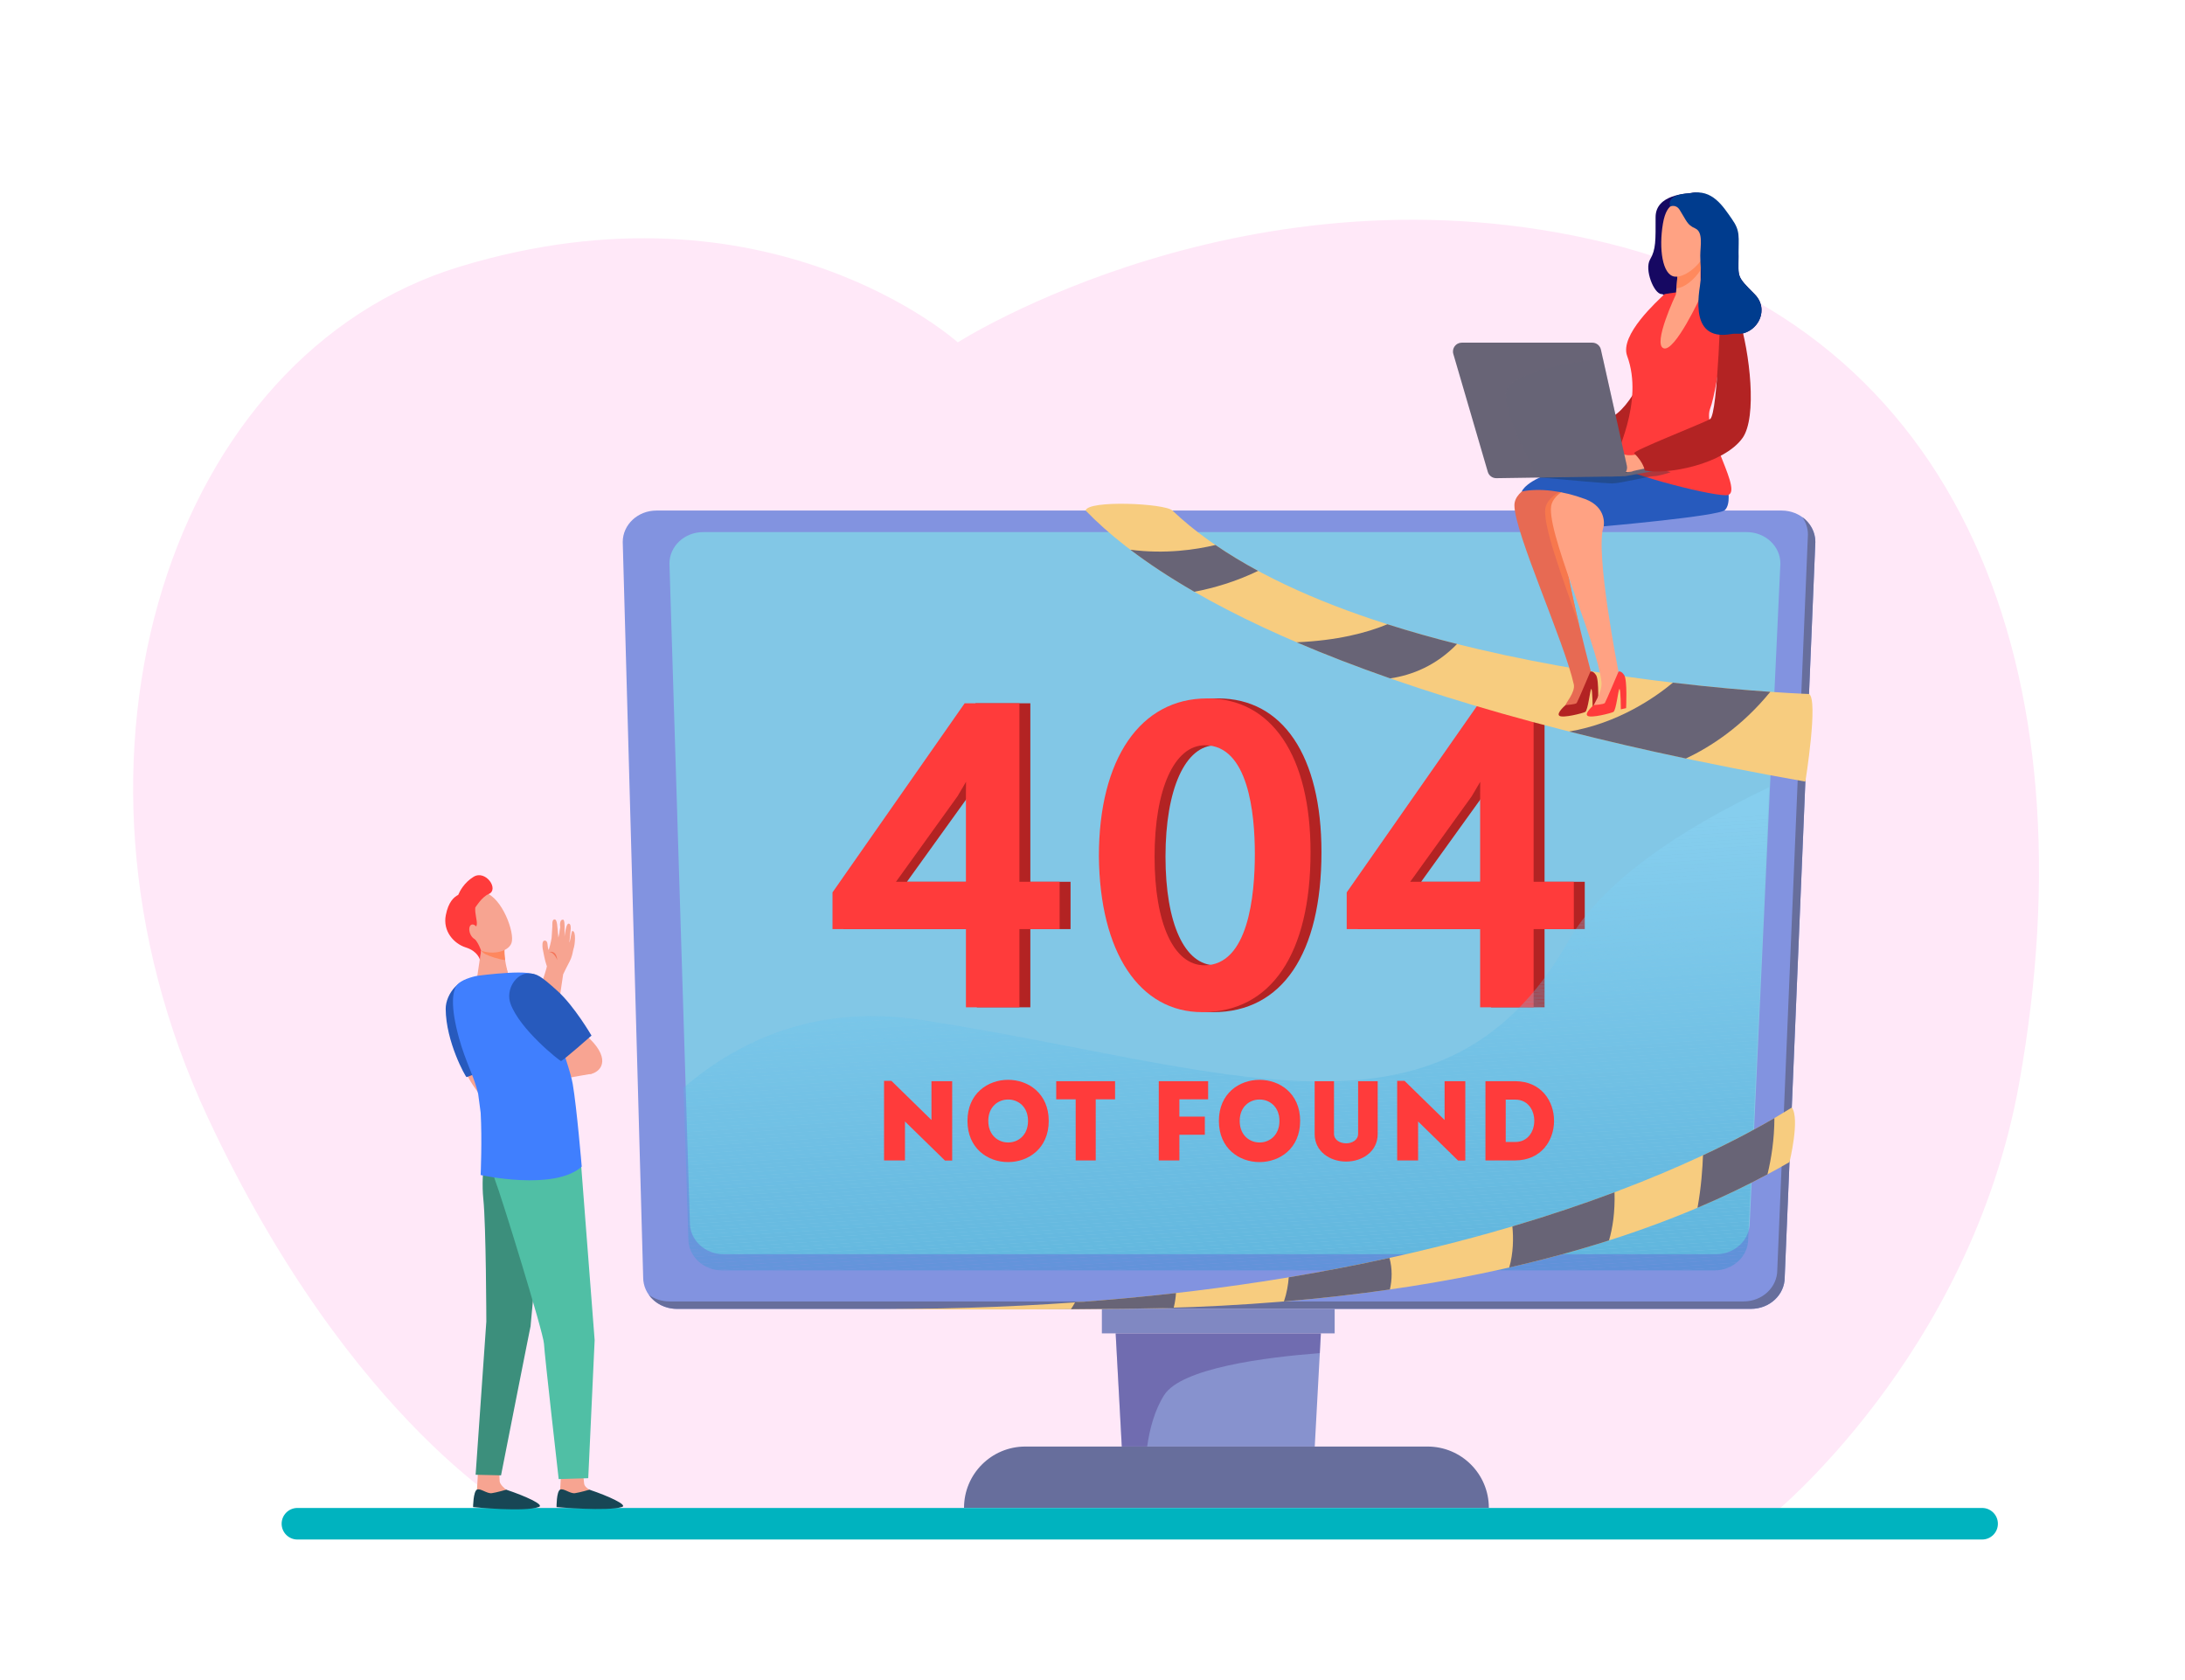 <?xml version="1.0" encoding="utf-8"?>
<!-- Generator: Adobe Illustrator 27.5.0, SVG Export Plug-In . SVG Version: 6.00 Build 0)  -->
<svg version="1.1" id="Layer_1" xmlns="http://www.w3.org/2000/svg" xmlns:xlink="http://www.w3.org/1999/xlink" x="0px" y="0px"
	 viewBox="0 0 2600.917 2000" style="enable-background:new 0 0 2600.917 2000;" xml:space="preserve">
<g>
	<g>
		<rect y="0" style="fill:#FFFFFF;" width="2600.917" height="2000"/>
	</g>
	<g>
		<path style="fill:#FFE8F8;" d="M625.574,1807.319c0,0-206.214-108.977-378.416-477.686
			C45.406,897.649,205.771,421.121,547.253,317.388c368.695-112,592.828,90.102,592.828,90.102s347.471-222.102,772.332-118.326
			c423.316,103.399,578.535,510.04,491.325,999.006c-58.313,326.95-297.641,518.016-297.641,518.016L625.574,1807.319z"/>
	</g>
	<g>
		<path style="fill:#00B3BF;" d="M2359.411,1832.378H354.023c-10.371,0-18.779-8.407-18.779-18.779v-0.001
			c0-10.371,8.408-18.779,18.779-18.779h2005.389c10.371,0,18.779,8.408,18.779,18.779l0,0
			C2378.191,1823.97,2369.783,1832.378,2359.411,1832.378z"/>
	</g>
	<g>
		<g>
			<g>
				<path style="fill:#8293E0;" d="M2084.317,1557.847H805.709c-22.151,0-40.108-16.752-40.108-37.417l-24.323-875.351
					c0-20.666,17.957-37.418,40.108-37.418h1339.416c22.151,0,40.108,16.753,40.108,37.418l-36.485,875.351
					C2124.425,1541.095,2106.468,1557.847,2084.317,1557.847z"/>
			</g>
			<g>
				<path style="fill:#676E9C;" d="M2145.333,615.473c4.258,5.942,6.74,13.084,6.74,20.768l-36.485,875.351
					c0,20.664-17.958,37.418-40.109,37.418H796.872c-9.24,0-17.749-2.915-24.53-7.813c7.193,10.039,19.453,16.65,33.367,16.65
					h1278.608c22.151,0,40.108-16.752,40.108-37.419l36.485-875.35C2160.91,633.034,2154.809,622.317,2145.333,615.473z"/>
			</g>
			<g>
				<path style="fill:#82C7E6;" d="M821.206,1455.375l-24.323-784.641c0-20.666,17.957-37.418,40.108-37.418h1242.184
					c22.151,0,40.108,16.753,40.108,37.418l-36.485,784.641c0,20.664-17.958,37.417-40.108,37.417H861.314
					C839.163,1492.792,821.206,1476.039,821.206,1455.375z"/>
			</g>
			<g>
				<path style="fill:#B32323;" d="M1226.468,837.052h-65.177l-157.316,225.111v43.659h158.832v93.089h63.661v-93.089h47.859
					v-56.295h-47.859V837.052z M1079.554,1049.527l72.977-101.435l0.461-0.696c3.525-5.881,6.791-11.429,9.933-16.888
					c-0.078,4.974-0.117,9.941-0.117,14.895v104.123H1079.554z"/>
				<path style="fill:#B32323;" d="M1449.931,831.269c-79.486,0-128.862,71.945-128.862,187.857
					c1.063,114.462,48.219,185.571,123.079,185.571c81.894,0,128.862-69.397,128.862-190.397
					C1573.009,899.693,1527.002,831.269,1449.931,831.269z M1446.773,1148.926c-36.652,0-59.417-49.571-59.417-129.366
					c0-80.506,23.531-132.523,59.941-132.523c51.696,0,59.417,81.053,59.417,129.366
					C1506.714,1065.895,1498.931,1148.926,1446.773,1148.926z"/>
				<path style="fill:#B32323;" d="M1838.555,1049.527V837.052h-65.177l-157.316,225.111v43.659h158.832v93.089h63.661v-93.089
					h47.859v-56.295H1838.555z M1691.641,1049.527l72.977-101.435l0.461-0.696c3.525-5.881,6.791-11.429,9.933-16.888
					c-0.078,4.974-0.117,9.941-0.117,14.895v104.123H1691.641z"/>
				<path style="fill:#FF3B3B;" d="M1213.459,837.052h-65.177l-157.316,225.111v43.659h158.832v93.089h63.661v-93.089h47.859
					v-56.295h-47.859V837.052z M1066.545,1049.527l72.977-101.435l0.461-0.696c3.525-5.881,6.791-11.429,9.933-16.888
					c-0.078,4.974-0.117,9.941-0.117,14.895v104.123H1066.545z"/>
				<path style="fill:#FF3B3B;" d="M1436.921,831.269c-79.486,0-128.862,71.945-128.862,187.857
					c1.063,114.462,48.219,185.571,123.079,185.571c81.894,0,128.862-69.397,128.862-190.397
					C1560,899.693,1513.993,831.269,1436.921,831.269z M1433.764,1148.926c-36.652,0-59.417-49.571-59.417-129.366
					c0-80.506,23.531-132.523,59.941-132.523c51.696,0,59.418,81.053,59.418,129.366
					C1493.705,1065.895,1485.921,1148.926,1433.764,1148.926z"/>
				<path style="fill:#FF3B3B;" d="M1825.546,1049.527V837.052h-65.177l-157.316,225.111v43.659h158.832v93.089h63.661v-93.089
					h47.859v-56.295H1825.546z M1678.632,1049.527l72.976-101.435l0.461-0.696c3.525-5.881,6.791-11.429,9.933-16.888
					c-0.078,4.974-0.117,9.941-0.117,14.895v104.123H1678.632z"/>
			</g>
			<path style="fill:#F7CC7F;" d="M1395.617,607.661c211.033,200.601,757.752,218.346,757.752,218.346
				c11.419,6.435-4.347,104.288-4.347,104.288c-492.032-86.95-749.009-211.083-856.723-322.634
				C1294.498,595.031,1386.235,598.951,1395.617,607.661z"/>
			<g>
				<path style="fill:#686476;" d="M1867.825,870.672c43.665,11.06,89.962,21.797,139.002,32.144
					c29.568-14.004,66.924-38.211,100.43-79.367c-28.508-1.963-68.65-5.32-115.911-10.918
					C1969.869,830.35,1926.002,860.838,1867.825,870.672z"/>
				<path style="fill:#686476;" d="M1543.445,764.483c33.918,14.529,70.978,28.886,111.36,42.966
					c26.034-3.878,54.557-15.105,79.6-40.955c-27.794-6.99-55.59-14.788-82.906-23.484
					C1626.948,753.224,1591.957,762.356,1543.445,764.483z"/>
				<path style="fill:#686476;" d="M1345.505,654.319c21.904,16.609,47.222,33.339,76.221,50.038
					c23.044-4.439,49.313-12.034,75.879-24.874c-17.86-9.632-34.872-19.892-50.827-30.819
					C1423.583,654.233,1387.212,659.728,1345.505,654.319z"/>
			</g>
			<g style="opacity:0.32;">
				<g>
					<defs>
						<path id="SVGID_1_" d="M1866.759,1120.416c-150.71,265.074-413.238,148.164-770.352,93.526
							c-119.966-18.355-212.548,20.673-282.606,80.602l5.582,180.075c0,20.666,17.957,37.417,40.108,37.417h1181.375
							c22.151,0,40.108-16.752,40.108-37.417l25.005-537.742C1995.76,989.401,1906.386,1050.718,1866.759,1120.416z"/>
					</defs>
					<clipPath id="SVGID_00000157278644588937154570000002816558255968273571_">
						<use xlink:href="#SVGID_1_"  style="overflow:visible;"/>
					</clipPath>
					<polygon style="clip-path:url(#SVGID_00000157278644588937154570000002816558255968273571_);fill:#118DC9;" points="
						2060.425,1512.036 2105.979,1509.075 2105.979,1512.036 					"/>
					<polygon style="clip-path:url(#SVGID_00000157278644588937154570000002816558255968273571_);fill:#128EC9;" points="
						1993.041,1512.036 2105.979,1504.697 2105.979,1509.075 2060.425,1512.036 					"/>
					<polygon style="clip-path:url(#SVGID_00000157278644588937154570000002816558255968273571_);fill:#138EC9;" points="
						1925.657,1512.036 2105.979,1500.318 2105.979,1504.697 1993.041,1512.036 					"/>
					<polygon style="clip-path:url(#SVGID_00000157278644588937154570000002816558255968273571_);fill:#148FCA;" points="
						1858.273,1512.036 2105.979,1495.939 2105.979,1500.318 1925.657,1512.036 					"/>
					<polygon style="clip-path:url(#SVGID_00000157278644588937154570000002816558255968273571_);fill:#1590CA;" points="
						1790.889,1512.036 2105.979,1491.56 2105.979,1495.939 1858.273,1512.036 					"/>
					<polygon style="clip-path:url(#SVGID_00000157278644588937154570000002816558255968273571_);fill:#1690CB;" points="
						1723.505,1512.036 2105.979,1487.182 2105.979,1491.56 1790.889,1512.036 					"/>
					<polygon style="clip-path:url(#SVGID_00000157278644588937154570000002816558255968273571_);fill:#1791CB;" points="
						1656.12,1512.036 2105.979,1482.803 2105.979,1487.182 1723.505,1512.036 					"/>
					<polygon style="clip-path:url(#SVGID_00000157278644588937154570000002816558255968273571_);fill:#1891CC;" points="
						1588.736,1512.036 2105.979,1478.424 2105.979,1482.803 1656.12,1512.036 					"/>
					<polygon style="clip-path:url(#SVGID_00000157278644588937154570000002816558255968273571_);fill:#1992CC;" points="
						1521.352,1512.036 2105.979,1474.045 2105.979,1478.424 1588.736,1512.036 					"/>
					<polygon style="clip-path:url(#SVGID_00000157278644588937154570000002816558255968273571_);fill:#1A93CD;" points="
						1453.968,1512.036 2105.979,1469.666 2105.979,1474.045 1521.352,1512.036 					"/>
					<polygon style="clip-path:url(#SVGID_00000157278644588937154570000002816558255968273571_);fill:#1B93CD;" points="
						1386.584,1512.036 2105.979,1465.288 2105.979,1469.666 1453.968,1512.036 					"/>
					<polygon style="clip-path:url(#SVGID_00000157278644588937154570000002816558255968273571_);fill:#1C94CD;" points="
						1319.2,1512.036 2105.979,1460.909 2105.979,1465.288 1386.584,1512.036 					"/>
					<polygon style="clip-path:url(#SVGID_00000157278644588937154570000002816558255968273571_);fill:#1D95CE;" points="
						1251.816,1512.036 2105.979,1456.53 2105.979,1460.909 1319.2,1512.036 					"/>
					<polygon style="clip-path:url(#SVGID_00000157278644588937154570000002816558255968273571_);fill:#1E95CE;" points="
						1184.432,1512.036 2105.979,1452.151 2105.979,1456.53 1251.816,1512.036 					"/>
					<polygon style="clip-path:url(#SVGID_00000157278644588937154570000002816558255968273571_);fill:#1F96CF;" points="
						1117.047,1512.036 2105.979,1447.772 2105.979,1452.151 1184.432,1512.036 					"/>
					<polygon style="clip-path:url(#SVGID_00000157278644588937154570000002816558255968273571_);fill:#2097CF;" points="
						1049.663,1512.036 2105.979,1443.394 2105.979,1447.772 1117.047,1512.036 					"/>
					<polygon style="clip-path:url(#SVGID_00000157278644588937154570000002816558255968273571_);fill:#2197D0;" points="
						982.279,1512.036 2105.979,1439.015 2105.979,1443.394 1049.663,1512.036 					"/>
					<polygon style="clip-path:url(#SVGID_00000157278644588937154570000002816558255968273571_);fill:#2298D0;" points="
						914.895,1512.036 2105.979,1434.636 2105.979,1439.015 982.279,1512.036 					"/>
					<polygon style="clip-path:url(#SVGID_00000157278644588937154570000002816558255968273571_);fill:#2399D1;" points="
						847.511,1512.036 2105.979,1430.257 2105.979,1434.636 914.895,1512.036 					"/>
					<polygon style="clip-path:url(#SVGID_00000157278644588937154570000002816558255968273571_);fill:#2499D1;" points="
						817.977,1512.036 817.818,1509.587 2105.979,1425.878 2105.979,1430.257 847.511,1512.036 					"/>
					<polygon style="clip-path:url(#SVGID_00000157278644588937154570000002816558255968273571_);fill:#259AD1;" points="
						817.818,1509.587 817.534,1505.226 2105.979,1421.5 2105.979,1425.878 					"/>
					<polygon style="clip-path:url(#SVGID_00000157278644588937154570000002816558255968273571_);fill:#269AD2;" points="
						817.534,1505.226 817.251,1500.866 2105.979,1417.121 2105.979,1421.5 					"/>
					<polygon style="clip-path:url(#SVGID_00000157278644588937154570000002816558255968273571_);fill:#279BD2;" points="
						817.251,1500.866 816.968,1496.505 2105.979,1412.742 2105.979,1417.121 					"/>
					<polygon style="clip-path:url(#SVGID_00000157278644588937154570000002816558255968273571_);fill:#289CD3;" points="
						816.968,1496.505 816.684,1492.145 2105.979,1408.363 2105.979,1412.742 					"/>
					<polygon style="clip-path:url(#SVGID_00000157278644588937154570000002816558255968273571_);fill:#299CD3;" points="
						816.684,1492.145 816.401,1487.785 2105.979,1403.984 2105.979,1408.363 					"/>
					<polygon style="clip-path:url(#SVGID_00000157278644588937154570000002816558255968273571_);fill:#2A9DD4;" points="
						816.401,1487.785 816.117,1483.424 2105.979,1399.606 2105.979,1403.984 					"/>
					<polygon style="clip-path:url(#SVGID_00000157278644588937154570000002816558255968273571_);fill:#2B9ED4;" points="
						816.117,1483.424 815.834,1479.064 2105.979,1395.227 2105.979,1399.606 					"/>
					<polygon style="clip-path:url(#SVGID_00000157278644588937154570000002816558255968273571_);fill:#2C9ED4;" points="
						815.834,1479.064 815.551,1474.703 2105.979,1390.848 2105.979,1395.227 					"/>
					<polygon style="clip-path:url(#SVGID_00000157278644588937154570000002816558255968273571_);fill:#2D9FD5;" points="
						815.551,1474.703 815.267,1470.343 2105.979,1386.469 2105.979,1390.848 					"/>
					<polygon style="clip-path:url(#SVGID_00000157278644588937154570000002816558255968273571_);fill:#2EA0D5;" points="
						815.267,1470.343 814.984,1465.983 2105.979,1382.09 2105.979,1386.469 					"/>
					<polygon style="clip-path:url(#SVGID_00000157278644588937154570000002816558255968273571_);fill:#2FA0D6;" points="
						814.984,1465.983 814.701,1461.622 2105.979,1377.712 2105.979,1382.09 					"/>
					<polygon style="clip-path:url(#SVGID_00000157278644588937154570000002816558255968273571_);fill:#30A1D6;" points="
						814.701,1461.622 814.417,1457.262 2105.979,1373.333 2105.979,1377.712 					"/>
					<polygon style="clip-path:url(#SVGID_00000157278644588937154570000002816558255968273571_);fill:#31A2D7;" points="
						814.417,1457.262 814.134,1452.901 2105.979,1368.954 2105.979,1373.333 					"/>
					<polygon style="clip-path:url(#SVGID_00000157278644588937154570000002816558255968273571_);fill:#32A2D7;" points="
						814.134,1452.901 813.851,1448.541 2105.979,1364.575 2105.979,1368.954 					"/>
					<polygon style="clip-path:url(#SVGID_00000157278644588937154570000002816558255968273571_);fill:#33A3D8;" points="
						813.851,1448.541 813.801,1447.773 813.801,1444.166 2105.979,1360.197 2105.979,1364.575 					"/>
					<polygon style="clip-path:url(#SVGID_00000157278644588937154570000002816558255968273571_);fill:#34A3D8;" points="
						813.801,1439.787 2105.979,1355.818 2105.979,1360.197 813.801,1444.166 					"/>
					<polygon style="clip-path:url(#SVGID_00000157278644588937154570000002816558255968273571_);fill:#35A4D8;" points="
						813.801,1435.408 2105.979,1351.439 2105.979,1355.818 813.801,1439.787 					"/>
					<polygon style="clip-path:url(#SVGID_00000157278644588937154570000002816558255968273571_);fill:#36A5D9;" points="
						813.801,1431.029 2105.979,1347.06 2105.979,1351.439 813.801,1435.408 					"/>
					<polygon style="clip-path:url(#SVGID_00000157278644588937154570000002816558255968273571_);fill:#37A5D9;" points="
						813.801,1426.65 2105.979,1342.681 2105.979,1347.06 813.801,1431.029 					"/>
					<polygon style="clip-path:url(#SVGID_00000157278644588937154570000002816558255968273571_);fill:#38A6DA;" points="
						813.801,1422.272 2105.979,1338.303 2105.979,1342.681 813.801,1426.65 					"/>
					<polygon style="clip-path:url(#SVGID_00000157278644588937154570000002816558255968273571_);fill:#39A7DA;" points="
						813.801,1417.893 2105.979,1333.924 2105.979,1338.303 813.801,1422.272 					"/>
					<polygon style="clip-path:url(#SVGID_00000157278644588937154570000002816558255968273571_);fill:#3AA7DB;" points="
						813.801,1413.514 2105.979,1329.545 2105.979,1333.924 813.801,1417.893 					"/>
					<polygon style="clip-path:url(#SVGID_00000157278644588937154570000002816558255968273571_);fill:#3BA8DB;" points="
						813.801,1409.135 2105.979,1325.166 2105.979,1329.545 813.801,1413.514 					"/>
					<polygon style="clip-path:url(#SVGID_00000157278644588937154570000002816558255968273571_);fill:#3CA9DC;" points="
						813.801,1404.756 2105.979,1320.787 2105.979,1325.166 813.801,1409.135 					"/>
					<polygon style="clip-path:url(#SVGID_00000157278644588937154570000002816558255968273571_);fill:#3DA9DC;" points="
						813.801,1400.378 2105.979,1316.409 2105.979,1320.787 813.801,1404.756 					"/>
					<polygon style="clip-path:url(#SVGID_00000157278644588937154570000002816558255968273571_);fill:#3EAADC;" points="
						813.801,1395.999 2105.979,1312.03 2105.979,1316.409 813.801,1400.378 					"/>
					<polygon style="clip-path:url(#SVGID_00000157278644588937154570000002816558255968273571_);fill:#3FABDD;" points="
						813.801,1391.62 2105.979,1307.651 2105.979,1312.03 813.801,1395.999 					"/>
					<polygon style="clip-path:url(#SVGID_00000157278644588937154570000002816558255968273571_);fill:#40ABDD;" points="
						813.801,1387.241 2105.979,1303.272 2105.979,1307.651 813.801,1391.62 					"/>
					<polygon style="clip-path:url(#SVGID_00000157278644588937154570000002816558255968273571_);fill:#41ACDE;" points="
						813.801,1382.863 2105.979,1298.893 2105.979,1303.272 813.801,1387.241 					"/>
					<polygon style="clip-path:url(#SVGID_00000157278644588937154570000002816558255968273571_);fill:#42ACDE;" points="
						813.801,1378.484 2105.979,1294.515 2105.979,1298.893 813.801,1382.863 					"/>
					<polygon style="clip-path:url(#SVGID_00000157278644588937154570000002816558255968273571_);fill:#43ADDF;" points="
						813.801,1374.105 2105.979,1290.136 2105.979,1294.515 813.801,1378.484 					"/>
					<polygon style="clip-path:url(#SVGID_00000157278644588937154570000002816558255968273571_);fill:#44AEDF;" points="
						813.801,1369.726 2105.979,1285.757 2105.979,1290.136 813.801,1374.105 					"/>
					<polygon style="clip-path:url(#SVGID_00000157278644588937154570000002816558255968273571_);fill:#45AEE0;" points="
						813.801,1365.347 2105.979,1281.378 2105.979,1285.757 813.801,1369.726 					"/>
					<polygon style="clip-path:url(#SVGID_00000157278644588937154570000002816558255968273571_);fill:#47AFE0;" points="
						813.801,1360.969 2105.979,1276.999 2105.979,1281.378 813.801,1365.347 					"/>
					<polygon style="clip-path:url(#SVGID_00000157278644588937154570000002816558255968273571_);fill:#48B0E0;" points="
						813.801,1356.59 2105.979,1272.621 2105.979,1276.999 813.801,1360.969 					"/>
					<polygon style="clip-path:url(#SVGID_00000157278644588937154570000002816558255968273571_);fill:#49B0E1;" points="
						813.801,1352.211 2105.979,1268.242 2105.979,1272.621 813.801,1356.59 					"/>
					<polygon style="clip-path:url(#SVGID_00000157278644588937154570000002816558255968273571_);fill:#4AB1E1;" points="
						813.801,1347.832 2105.979,1263.863 2105.979,1268.242 813.801,1352.211 					"/>
					<polygon style="clip-path:url(#SVGID_00000157278644588937154570000002816558255968273571_);fill:#4BB2E2;" points="
						813.801,1343.453 2105.979,1259.484 2105.979,1263.863 813.801,1347.832 					"/>
					<polygon style="clip-path:url(#SVGID_00000157278644588937154570000002816558255968273571_);fill:#4CB2E2;" points="
						813.801,1339.075 2105.979,1255.105 2105.979,1259.484 813.801,1343.453 					"/>
					<polygon style="clip-path:url(#SVGID_00000157278644588937154570000002816558255968273571_);fill:#4DB3E3;" points="
						813.801,1334.696 2105.979,1250.727 2105.979,1255.105 813.801,1339.075 					"/>
					<polygon style="clip-path:url(#SVGID_00000157278644588937154570000002816558255968273571_);fill:#4EB4E3;" points="
						813.801,1330.317 2105.979,1246.348 2105.979,1250.727 813.801,1334.696 					"/>
					<polygon style="clip-path:url(#SVGID_00000157278644588937154570000002816558255968273571_);fill:#4FB4E4;" points="
						813.801,1325.938 2105.979,1241.969 2105.979,1246.348 813.801,1330.317 					"/>
					<polygon style="clip-path:url(#SVGID_00000157278644588937154570000002816558255968273571_);fill:#50B5E4;" points="
						813.801,1321.559 2105.979,1237.59 2105.979,1241.969 813.801,1325.938 					"/>
					<polygon style="clip-path:url(#SVGID_00000157278644588937154570000002816558255968273571_);fill:#51B5E4;" points="
						813.801,1317.181 2105.979,1233.212 2105.979,1237.59 813.801,1321.559 					"/>
					<polygon style="clip-path:url(#SVGID_00000157278644588937154570000002816558255968273571_);fill:#52B6E5;" points="
						813.801,1312.802 2105.979,1228.833 2105.979,1233.212 813.801,1317.181 					"/>
					<polygon style="clip-path:url(#SVGID_00000157278644588937154570000002816558255968273571_);fill:#53B7E5;" points="
						813.801,1308.423 2105.979,1224.454 2105.979,1228.833 813.801,1312.802 					"/>
					<polygon style="clip-path:url(#SVGID_00000157278644588937154570000002816558255968273571_);fill:#54B7E6;" points="
						813.801,1304.044 2105.979,1220.075 2105.979,1224.454 813.801,1308.423 					"/>
					<polygon style="clip-path:url(#SVGID_00000157278644588937154570000002816558255968273571_);fill:#55B8E6;" points="
						813.801,1299.665 2105.979,1215.696 2105.979,1220.075 813.801,1304.044 					"/>
					<polygon style="clip-path:url(#SVGID_00000157278644588937154570000002816558255968273571_);fill:#56B9E7;" points="
						813.801,1295.287 2105.979,1211.318 2105.979,1215.696 813.801,1299.665 					"/>
					<polygon style="clip-path:url(#SVGID_00000157278644588937154570000002816558255968273571_);fill:#57B9E7;" points="
						813.801,1290.908 2105.979,1206.939 2105.979,1211.318 813.801,1295.287 					"/>
					<polygon style="clip-path:url(#SVGID_00000157278644588937154570000002816558255968273571_);fill:#58BAE8;" points="
						813.801,1286.529 2105.979,1202.56 2105.979,1206.939 813.801,1290.908 					"/>
					<polygon style="clip-path:url(#SVGID_00000157278644588937154570000002816558255968273571_);fill:#59BBE8;" points="
						813.801,1282.15 2105.979,1198.181 2105.979,1202.56 813.801,1286.529 					"/>
					<polygon style="clip-path:url(#SVGID_00000157278644588937154570000002816558255968273571_);fill:#5ABBE8;" points="
						813.801,1277.771 2105.979,1193.802 2105.979,1198.181 813.801,1282.15 					"/>
					<polygon style="clip-path:url(#SVGID_00000157278644588937154570000002816558255968273571_);fill:#5BBCE9;" points="
						813.801,1273.393 2105.979,1189.424 2105.979,1193.802 813.801,1277.771 					"/>
					<polygon style="clip-path:url(#SVGID_00000157278644588937154570000002816558255968273571_);fill:#5CBDE9;" points="
						813.801,1269.014 2105.979,1185.045 2105.979,1189.424 813.801,1273.393 					"/>
					<polygon style="clip-path:url(#SVGID_00000157278644588937154570000002816558255968273571_);fill:#5DBDEA;" points="
						813.801,1264.635 2105.979,1180.666 2105.979,1185.045 813.801,1269.014 					"/>
					<polygon style="clip-path:url(#SVGID_00000157278644588937154570000002816558255968273571_);fill:#5EBEEA;" points="
						813.801,1260.256 2105.979,1176.287 2105.979,1180.666 813.801,1264.635 					"/>
					<polygon style="clip-path:url(#SVGID_00000157278644588937154570000002816558255968273571_);fill:#5FBEEB;" points="
						813.801,1255.877 2105.979,1171.908 2105.979,1176.287 813.801,1260.256 					"/>
					<polygon style="clip-path:url(#SVGID_00000157278644588937154570000002816558255968273571_);fill:#60BFEB;" points="
						813.801,1251.499 2105.979,1167.53 2105.979,1171.908 813.801,1255.877 					"/>
					<polygon style="clip-path:url(#SVGID_00000157278644588937154570000002816558255968273571_);fill:#61C0EC;" points="
						813.801,1247.12 2105.979,1163.151 2105.979,1167.53 813.801,1251.499 					"/>
					<polygon style="clip-path:url(#SVGID_00000157278644588937154570000002816558255968273571_);fill:#62C0EC;" points="
						813.801,1242.741 2105.979,1158.772 2105.979,1163.151 813.801,1247.12 					"/>
					<polygon style="clip-path:url(#SVGID_00000157278644588937154570000002816558255968273571_);fill:#63C1EC;" points="
						813.801,1238.362 2105.979,1154.393 2105.979,1158.772 813.801,1242.741 					"/>
					<polygon style="clip-path:url(#SVGID_00000157278644588937154570000002816558255968273571_);fill:#64C2ED;" points="
						813.801,1233.984 2105.979,1150.014 2105.979,1154.393 813.801,1238.362 					"/>
					<polygon style="clip-path:url(#SVGID_00000157278644588937154570000002816558255968273571_);fill:#65C2ED;" points="
						813.801,1229.605 2105.979,1145.636 2105.979,1150.014 813.801,1233.984 					"/>
					<polygon style="clip-path:url(#SVGID_00000157278644588937154570000002816558255968273571_);fill:#66C3EE;" points="
						813.801,1225.226 2105.979,1141.257 2105.979,1145.636 813.801,1229.605 					"/>
					<polygon style="clip-path:url(#SVGID_00000157278644588937154570000002816558255968273571_);fill:#67C4EE;" points="
						813.801,1220.847 2105.979,1136.878 2105.979,1141.257 813.801,1225.226 					"/>
					<polygon style="clip-path:url(#SVGID_00000157278644588937154570000002816558255968273571_);fill:#68C4EF;" points="
						813.801,1216.468 2105.979,1132.499 2105.979,1136.878 813.801,1220.847 					"/>
					<polygon style="clip-path:url(#SVGID_00000157278644588937154570000002816558255968273571_);fill:#69C5EF;" points="
						813.801,1212.089 2105.979,1128.12 2105.979,1132.499 813.801,1216.468 					"/>
					<polygon style="clip-path:url(#SVGID_00000157278644588937154570000002816558255968273571_);fill:#6AC6F0;" points="
						813.801,1207.711 2105.979,1123.742 2105.979,1128.12 813.801,1212.089 					"/>
					<polygon style="clip-path:url(#SVGID_00000157278644588937154570000002816558255968273571_);fill:#6BC6F0;" points="
						813.801,1203.332 2105.979,1119.363 2105.979,1123.742 813.801,1207.711 					"/>
					<polygon style="clip-path:url(#SVGID_00000157278644588937154570000002816558255968273571_);fill:#6CC7F0;" points="
						813.801,1198.953 2105.979,1114.984 2105.979,1119.363 813.801,1203.332 					"/>
					<polygon style="clip-path:url(#SVGID_00000157278644588937154570000002816558255968273571_);fill:#6DC7F1;" points="
						813.801,1194.574 2105.979,1110.605 2105.979,1114.984 813.801,1198.953 					"/>
					<polygon style="clip-path:url(#SVGID_00000157278644588937154570000002816558255968273571_);fill:#6EC8F1;" points="
						813.801,1190.196 2105.979,1106.226 2105.979,1110.605 813.801,1194.574 					"/>
					<polygon style="clip-path:url(#SVGID_00000157278644588937154570000002816558255968273571_);fill:#6FC9F2;" points="
						813.801,1185.817 2105.979,1101.848 2105.979,1106.226 813.801,1190.196 					"/>
					<polygon style="clip-path:url(#SVGID_00000157278644588937154570000002816558255968273571_);fill:#70C9F2;" points="
						813.801,1181.438 2105.979,1097.469 2105.979,1101.848 813.801,1185.817 					"/>
					<polygon style="clip-path:url(#SVGID_00000157278644588937154570000002816558255968273571_);fill:#71CAF3;" points="
						813.801,1177.059 2105.979,1093.09 2105.979,1097.469 813.801,1181.438 					"/>
					<polygon style="clip-path:url(#SVGID_00000157278644588937154570000002816558255968273571_);fill:#72CBF3;" points="
						813.801,1172.68 2105.979,1088.711 2105.979,1093.09 813.801,1177.059 					"/>
					<polygon style="clip-path:url(#SVGID_00000157278644588937154570000002816558255968273571_);fill:#73CBF3;" points="
						813.801,1168.302 2105.979,1084.333 2105.979,1088.711 813.801,1172.68 					"/>
					<polygon style="clip-path:url(#SVGID_00000157278644588937154570000002816558255968273571_);fill:#74CCF4;" points="
						813.801,1163.923 2105.979,1079.954 2105.979,1084.333 813.801,1168.302 					"/>
					<polygon style="clip-path:url(#SVGID_00000157278644588937154570000002816558255968273571_);fill:#75CDF4;" points="
						813.801,1159.544 2105.979,1075.575 2105.979,1079.954 813.801,1163.923 					"/>
					<polygon style="clip-path:url(#SVGID_00000157278644588937154570000002816558255968273571_);fill:#76CDF5;" points="
						813.801,1155.165 2105.979,1071.196 2105.979,1075.575 813.801,1159.544 					"/>
					<polygon style="clip-path:url(#SVGID_00000157278644588937154570000002816558255968273571_);fill:#77CEF5;" points="
						813.801,1150.786 2105.979,1066.817 2105.979,1071.196 813.801,1155.165 					"/>
					<polygon style="clip-path:url(#SVGID_00000157278644588937154570000002816558255968273571_);fill:#78CFF6;" points="
						813.801,1146.408 2105.979,1062.439 2105.979,1066.817 813.801,1150.786 					"/>
					<polygon style="clip-path:url(#SVGID_00000157278644588937154570000002816558255968273571_);fill:#79CFF6;" points="
						813.801,1142.029 2105.979,1058.06 2105.979,1062.439 813.801,1146.408 					"/>
					<polygon style="clip-path:url(#SVGID_00000157278644588937154570000002816558255968273571_);fill:#7AD0F7;" points="
						813.801,1137.65 2105.979,1053.681 2105.979,1058.06 813.801,1142.029 					"/>
					<polygon style="clip-path:url(#SVGID_00000157278644588937154570000002816558255968273571_);fill:#7BD0F7;" points="
						813.801,1133.271 2105.979,1049.302 2105.979,1053.681 813.801,1137.65 					"/>
					<polygon style="clip-path:url(#SVGID_00000157278644588937154570000002816558255968273571_);fill:#7CD1F7;" points="
						813.801,1128.892 2105.979,1044.923 2105.979,1049.302 813.801,1133.271 					"/>
					<polygon style="clip-path:url(#SVGID_00000157278644588937154570000002816558255968273571_);fill:#7DD2F8;" points="
						813.801,1124.514 2105.979,1040.545 2105.979,1044.923 813.801,1128.892 					"/>
					<polygon style="clip-path:url(#SVGID_00000157278644588937154570000002816558255968273571_);fill:#7ED2F8;" points="
						813.801,1120.135 2105.979,1036.166 2105.979,1040.545 813.801,1124.514 					"/>
					<polygon style="clip-path:url(#SVGID_00000157278644588937154570000002816558255968273571_);fill:#7FD3F9;" points="
						813.801,1115.756 2105.979,1031.787 2105.979,1036.166 813.801,1120.135 					"/>
					<polygon style="clip-path:url(#SVGID_00000157278644588937154570000002816558255968273571_);fill:#80D4F9;" points="
						813.801,1111.377 2105.979,1027.408 2105.979,1031.787 813.801,1115.756 					"/>
					<polygon style="clip-path:url(#SVGID_00000157278644588937154570000002816558255968273571_);fill:#81D4FA;" points="
						813.801,1106.999 2105.979,1023.029 2105.979,1027.408 813.801,1111.377 					"/>
					<polygon style="clip-path:url(#SVGID_00000157278644588937154570000002816558255968273571_);fill:#82D5FA;" points="
						813.801,1102.62 2105.979,1018.651 2105.979,1023.029 813.801,1106.999 					"/>
					<polygon style="clip-path:url(#SVGID_00000157278644588937154570000002816558255968273571_);fill:#83D6FB;" points="
						813.801,1098.241 2105.979,1014.272 2105.979,1018.651 813.801,1102.62 					"/>
					<polygon style="clip-path:url(#SVGID_00000157278644588937154570000002816558255968273571_);fill:#84D6FB;" points="
						813.801,1093.862 2105.979,1009.893 2105.979,1014.272 813.801,1098.241 					"/>
					<polygon style="clip-path:url(#SVGID_00000157278644588937154570000002816558255968273571_);fill:#85D7FB;" points="
						813.801,1089.483 2105.979,1005.514 2105.979,1009.893 813.801,1093.862 					"/>
					<polygon style="clip-path:url(#SVGID_00000157278644588937154570000002816558255968273571_);fill:#86D8FC;" points="
						813.801,1085.104 2105.979,1001.135 2105.979,1005.514 813.801,1089.483 					"/>
					<polygon style="clip-path:url(#SVGID_00000157278644588937154570000002816558255968273571_);fill:#87D8FC;" points="
						813.801,1080.726 2105.979,996.757 2105.979,1001.135 813.801,1085.104 					"/>
					<polygon style="clip-path:url(#SVGID_00000157278644588937154570000002816558255968273571_);fill:#88D9FD;" points="
						813.801,1076.347 2105.979,992.378 2105.979,996.757 813.801,1080.726 					"/>
					<polygon style="clip-path:url(#SVGID_00000157278644588937154570000002816558255968273571_);fill:#89D9FD;" points="
						813.801,1071.968 2105.979,987.999 2105.979,992.378 813.801,1076.347 					"/>
					<polygon style="clip-path:url(#SVGID_00000157278644588937154570000002816558255968273571_);fill:#8ADAFE;" points="
						813.801,1067.589 2105.979,983.62 2105.979,987.999 813.801,1071.968 					"/>
					<polygon style="clip-path:url(#SVGID_00000157278644588937154570000002816558255968273571_);fill:#8BDBFE;" points="
						813.801,1063.211 2105.979,979.242 2105.979,983.62 813.801,1067.589 					"/>
					<polygon style="clip-path:url(#SVGID_00000157278644588937154570000002816558255968273571_);fill:#8CDBFF;" points="
						813.801,1058.832 2105.979,974.863 2105.979,979.242 813.801,1063.211 					"/>
					<polygon style="clip-path:url(#SVGID_00000157278644588937154570000002816558255968273571_);fill:#8DDCFF;" points="
						813.801,1054.453 2105.979,970.484 2105.979,974.863 813.801,1058.832 					"/>
					<polygon style="clip-path:url(#SVGID_00000157278644588937154570000002816558255968273571_);fill:#8DDCFF;" points="
						2105.979,970.484 813.801,1054.453 813.801,936.877 2105.979,936.877 					"/>
				</g>
			</g>
			<g>
				<g>
					<rect x="1311.61" y="1557.847" style="fill:#8088C2;" width="277.113" height="29.17"/>
				</g>
				<g>
					<polygon style="fill:#8792CE;" points="1565.018,1721.728 1335.315,1721.728 1328.018,1587.017 1572.315,1587.017 					"/>
				</g>
				<g style="opacity:0.28;">
					<path style="fill:#370C62;" d="M1572.315,1587.017h-244.297l7.297,134.712h30.208c2.971-20.963,8.893-43.297,20.227-61.218
						c20.482-32.387,121.575-45.118,185.29-49.975L1572.315,1587.017z"/>
				</g>
				<g>
					<path style="fill:#676E9C;" d="M1772.25,1794.654H1147.53l0,0c0-40.275,32.649-72.926,72.924-72.926h478.87
						C1739.6,1721.728,1772.25,1754.379,1772.25,1794.654L1772.25,1794.654z"/>
				</g>
			</g>
		</g>
		<g>
			<path style="fill:#E76A53;" d="M1935.223,551.477c0,0-132.547,10.722-132.547,49.986c0,32.329,59.66,162.891,70.696,213.125
				c2.054,9.351-10.361,23.056-9.752,24.583c2.879,7.215,18.35-3.059,18.35-3.059l11.91-36.078c0,0-45.575-169.427-31.7-183.301
				c13.874-13.874,147.722-42.536,147.722-42.536L1935.223,551.477z"/>
			<path style="fill:#B32323;" d="M1893.071,799.475c0,0,2.843-1.845,6.798,4.083c3.957,5.928,2.248,39.317,2.248,39.317
				l-6.257,1.385c0,0-0.19-24.489-1.641-24.215c-1.45,0.274-3.905,25.7-7.268,27.336c-3.362,1.636-26.356,7.564-30.666,4.623
				c-4.31-2.941,7.334-12.833,7.334-12.833s11.995-0.649,13.236-2.468C1878.098,834.883,1893.071,799.475,1893.071,799.475z"/>
			<path style="opacity:0.68;fill:#FF7F4C;" d="M1840.154,602.354c10.907-32.72,110.767-39.718,110.767-39.718l42.696,6.607
				l16.286,4.955c0,0-133.848,28.661-147.722,42.536c-8.689,8.69,5.938,78.384,18.085,129.268
				C1860.602,688.939,1833.992,620.84,1840.154,602.354z"/>
			<path style="fill:#FFA283;" d="M2056.716,575.325c0,0,4.01,18.316-7.084,29.41c-11.094,11.094-134.613,5.204-140.691,21.701
				c-10.793,29.298,17.636,173.04,17.636,173.04l-12.275,35.848c0,0-16.759,11.308-18.327,7.071
				c-0.748-2.02,11.779-18.062,10.314-30.889c-5.463-47.824-68.403-184.354-59.265-211.77
				c10.907-32.72,110.767-39.718,110.767-39.718L2056.716,575.325z"/>
			<path style="fill:#275ABD;" d="M2056.716,581.412c0,0,3.91,18.324-3.419,25.654c-7.329,7.329-144.356,19.37-144.356,19.37
				s4.572-22.512-22.128-32.459c-26.7-9.947-54.315-13.282-75.322-8.997c0,0,4.122-13.374,43.91-24.962
				c39.789-11.588,83.585-12.112,83.585-12.112L2056.716,581.412z"/>
			<path style="fill:#160862;" d="M2012.626,229.723c-4.178,0.876-41.897,1.299-41.897,28.734c0,27.435,0.545,38.341-6.544,50.339
				c-7.089,11.997,4.718,41.106,13.56,41.205c8.842,0.099,9.576,31.87,9.576,31.87s51.03,22.904,65.208,16.906
				c3.545-1.499,7.567-1.772,11.606-1.338c25.056,2.695,42.62-25.586,26.582-45.025c-0.677-0.82-1.407-1.625-2.195-2.413
				c-21.693-21.693-19.087-19.937-19.087-44.477c0-24.54-4.363-17.45-14.725-32.174
				C2044.349,258.625,2038.25,224.347,2012.626,229.723z"/>
			<path style="fill:#B32323;" d="M1966.792,423.192c0,0-23.829,64.895-51.713,74.527c-27.884,9.633-40.558,40.052-40.558,40.052
				l16.501,14.52l54.152-24.153L1966.792,423.192z"/>
			<path style="fill:#FF3B3B;" d="M1981.014,350.363c-7.635,7.635-53.365,48.214-44.136,73.271
				c20.497,55.647-15.193,118.934-15.193,127.659c0,8.726,108.94,38.173,132.935,38.173c23.995,0-28.858-76.637-19.042-102.814
				c9.816-26.176,22.859-131.135,14.679-139.315C2044.803,341.884,1982.542,348.835,1981.014,350.363z"/>
			<path style="fill:#FFA283;" d="M1999.087,300.793l-4.18,49.647c0,0-28.067,59.191-14.643,64.099
				c13.425,4.908,44.117-61.828,44.117-61.828v-63.547L1999.087,300.793z"/>
			<path style="opacity:0.68;fill:#FF7F4C;" d="M2024.381,289.164v32.152c-8.349,12.653-20.166,21.507-28.852,21.73l3.558-42.253
				L2024.381,289.164z"/>
			<path style="fill:#FFA283;" d="M1999.087,243.356c0,0-14.724-6.544-19.632,22.904c-4.908,29.448-0.776,60.758,13.767,62.939
				c14.542,2.181,41.312-21.204,41.312-45.488C2034.534,262.838,2010.728,240.25,1999.087,243.356z"/>
			<path style="fill:#FF3B3B;" d="M1926.577,799.475c0,0,2.842-1.845,6.798,4.083c3.956,5.928,2.248,39.317,2.248,39.317
				l-6.256,1.385c0,0-0.19-24.489-1.641-24.215c-1.45,0.274-3.906,25.7-7.268,27.336c-3.362,1.636-26.356,7.564-30.666,4.623
				c-4.31-2.941,7.334-12.833,7.334-12.833s11.994-0.649,13.236-2.468C1911.604,834.883,1926.577,799.475,1926.577,799.475z"/>
			<path style="opacity:0.35;fill:#1A3140;" d="M1855.401,560.018c39.789-11.588,83.585-12.112,83.585-12.112l49.808,14.175
				c-4.743,1.54-14.974,4.666-19.847,4.666c-6.464,0-39.925,8.668-50.191,8.668c-6.682,0-53.826-4.187-85.94-7.111
				C1838.64,565.575,1846.031,562.747,1855.401,560.018z"/>
			<polygon style="fill:#686476;" points="1980.988,558.343 1980.988,549.939 1935.158,562.52 1915.079,562.52 1915.146,567.181 
				1934.624,566.747 			"/>
			<polygon style="fill:#1A3140;" points="1980.988,549.939 1864.634,552.98 1784.609,566.747 1935.158,562.52 			"/>
			<path style="fill:#FFA283;" d="M1960.582,537.771c0,0-17.086,5.98-25.958,3.422c-8.872-2.558-15.041-3.802-23.821,2.281
				c-8.779,6.084-11.696,12.512-11.696,12.512s-5.371,5.904,0,6.65c5.372,0.746,42.386-0.365,43.413-1.392
				c1.027-1.027,30.419-6.553,30.419-6.553L1960.582,537.771z"/>
			<path style="fill:#B32323;" d="M2074.283,521.206c-22.036,31.125-89.636,44.342-116.493,38.812c0,0-0.771-8.757-12.551-20.536
				c-2.728-2.728,80.754-35.149,90.338-40.678c9.585-5.529,12.944-148.641,12.944-148.641s14.438,6.078,21.126,27.19
				C2083.099,419.815,2091.737,496.554,2074.283,521.206z"/>
			<path style="fill:#003C8E;" d="M2076.075,396.484c6.01-1.774,11.389-5.666,15.123-10.676c7.786-10.446,7.839-25.15-2.676-35.664
				c-21.693-21.693-19.087-19.937-19.087-44.478c0-24.54,2.465-30.315-7.896-45.039c-10.361-14.724-23.289-36.138-48.913-30.762
				c-0.33,0.068-0.871,0.136-1.585,0.213c-0.494,0.125-27.922,0.233-22.91,15.749c0,0,6.65-3.277,11.228,3.942
				c8.53,13.45,8.726,17.723,18.541,22.086c9.816,4.362,6.02,21.267,6.02,32.446c0,8.566,1.213,17.106,0.986,25.673
				c-0.259,9.754-18.899,77.622,36.032,67.592C2065.983,396.647,2071.037,397.972,2076.075,396.484z"/>
			<path style="fill:#686476;" d="M1905.633,416.049l30.857,138.208c1.447,6.484-3.427,12.659-10.069,12.757l-145.212,2.139
				c-4.709,0.07-8.886-3.013-10.208-7.534l-41.04-140.347c-1.962-6.706,3.067-13.415,10.053-13.415h155.397
				C1900.315,407.857,1904.563,411.261,1905.633,416.049z"/>
			<path style="opacity:0.22;fill:#686476;" d="M1908.024,426.757l28.466,127.5c1.447,6.484-3.427,12.659-10.069,12.757
				l-95.858,1.412c-14.368-26.145-38.112-73.232-38.112-98.852C1792.45,444.642,1862.817,432.186,1908.024,426.757z"/>
		</g>
		<g>
			<path style="fill:#FF3B3B;" d="M1077.246,1334.817v46.351c-8.352,0-16.704,0-24.929,0v-94.721h8.759l47.696,46.619v-46.216
				c8.224,0,16.441,0,24.657,0v94.454h-8.623L1077.246,1334.817z"/>
			<path style="fill:#FF3B3B;" d="M1151.626,1334.143c0-65.214,96.739-65.214,96.739,0
				C1248.365,1399.492,1151.626,1399.492,1151.626,1334.143z M1223.708,1334.143c0-33.955-47.289-33.955-47.289,0
				C1176.419,1368.369,1223.708,1368.369,1223.708,1334.143z"/>
			<path style="fill:#FF3B3B;" d="M1257.267,1308.409c0-7.275,0-14.415,0-21.558h70.064c0,7.144,0,14.283,0,21.558h-23.038v72.76
				c-7.953,0-15.898,0-23.852,0v-72.76H1257.267z"/>
			<path style="fill:#FF3B3B;" d="M1403.864,1350.584v30.584c-8.081,0-16.297,0-24.522,0v-94.318c19.273,0,39.479,0,58.752,0
				c0,7.949,0,13.474,0,21.558h-34.23v20.617h30.321c0,8.085,0,13.202,0,21.558H1403.864z"/>
			<path style="fill:#FF3B3B;" d="M1450.89,1334.143c0-65.214,96.739-65.214,96.739,0
				C1547.629,1399.492,1450.89,1399.492,1450.89,1334.143z M1522.971,1334.143c0-33.955-47.289-33.955-47.289,0
				C1475.683,1368.369,1522.971,1368.369,1522.971,1334.143z"/>
			<path style="fill:#FF3B3B;" d="M1616.631,1349.372v-62.521c7.682,0,15.763,0,23.309,0v62.924
				c0,20.749-18.188,32.742-37.589,32.742c-19.273,0-37.461-11.994-37.461-32.742v-62.924c7.546,0,15.492,0,23.038,0v62.521
				c0,7.678,7.411,11.451,14.423,11.451C1609.356,1360.823,1616.631,1357.05,1616.631,1349.372z"/>
			<path style="fill:#FF3B3B;" d="M1688.043,1334.817v46.351c-8.352,0-16.704,0-24.929,0v-94.721h8.759l47.696,46.619v-46.216
				c8.224,0,16.441,0,24.657,0v94.454h-8.623L1688.043,1334.817z"/>
			<path style="fill:#FF3B3B;" d="M1803.784,1381.169h-35.57v-94.318h35.57C1865.232,1287.122,1865.232,1380.897,1803.784,1381.169z
				 M1792.337,1359.208h11.447c30.05,0,30.05-50.396,0-50.396h-11.447V1359.208z"/>
		</g>
		<path style="fill:#F7CC7F;" d="M1053.203,1558.019c728.795,0,1068.719-234.266,1079.711-239.762
			c9.892,13.189-2.766,64.898-2.766,64.898c-156.707,90.745-412.113,174.692-822.087,174.692
			C1171.909,1559.476,1053.203,1558.019,1053.203,1558.019z"/>
		<g>
			<path style="fill:#686476;" d="M1399.846,1539.034c-38.467,4.38-78.507,8.122-120.156,11.093
				c-1.464,2.747-3.099,5.453-4.919,8.062c10.941-0.095,22.053-0.208,33.289-0.342c30.547,0,60.215-0.476,89.069-1.376
				C1398.729,1550.129,1399.504,1544.097,1399.846,1539.034z"/>
			<path style="fill:#686476;" d="M2020.615,1437.534c30.235-12.83,57.934-26.179,83.307-39.78
				c4.616-18.913,8.172-41.657,8.246-66.978c-17.363,10.187-45.585,25.827-85.011,44.244
				C2026.653,1389.38,2025.133,1413.083,2020.615,1437.534z"/>
			<path style="fill:#686476;" d="M1915.297,1476.387c4.269-14.57,7.247-33.452,6.545-57.299
				c-35.828,13.442-76.319,27.209-121.588,40.607c1.417,14.408,1.141,31.6-3.691,48.921
				C1839.141,1498.906,1878.649,1488.068,1915.297,1476.387z"/>
			<path style="fill:#686476;" d="M1653.965,1497.211c-37.656,8.27-77.617,16.039-119.91,23.08
				c-0.643,8.697-2.267,18.609-5.71,28.735c44.269-3.706,86.27-8.501,126.113-14.233
				C1657.103,1522.979,1657.503,1510.247,1653.965,1497.211z"/>
		</g>
	</g>
	<g>
		<path style="fill:#F8A492;" d="M555.591,1277.354c0.729,2.682,1.148,3.571,2.075,5.371c5.979,11.615,19.851,28.187,19.851,28.187
			l10.731-25.802c0,0-1.75-8.102-4.783-19.683C573.101,1268.314,563.23,1269.987,555.591,1277.354z"/>
		<path style="fill:#275ABD;" d="M617.114,1254.974c0,0-59.85,27.506-61.785,26.981c-1.246-0.339-24.55-41.967-24.799-81.114
			c-0.115-18.081,17.479-39.83,37.109-35.529c9.883,2.165,9.73,5.099,24.352,27.775
			C606.611,1215.762,617.114,1254.974,617.114,1254.974z"/>
		<path style="fill:#F7A491;" d="M668.204,1748.137c0,0-1.42,25.086-1.428,25.138c-0.522,3.185-2.577,11.054-2.577,13.948
			c0,10.878,48.396-9.233,37.55-14.053c-0.982-0.437-6.125-3.736-6.448-7.439c-0.497-5.704-1.76-17.243-1.76-17.243
			L668.204,1748.137z"/>
		<path style="fill:#184655;" d="M701.628,1773.067c0,0-11.362,3.327-17.182,4.159c-5.82,0.832-13.492-6.172-17.608-4.281
			c-4.531,2.083-4.353,20.827-4.353,20.827s60.933,5.336,78.066-0.183C747.34,1791.401,724.857,1780.816,701.628,1773.067z"/>
		<path style="fill:#F7A491;" d="M569.202,1748.137c0,0-1.42,25.086-1.428,25.138c-0.522,3.185-2.578,11.054-2.578,13.948
			c0,10.878,48.397-9.233,37.55-14.053c-0.982-0.437-7.65-6.199-7.973-9.901c-0.497-5.705-0.235-14.78-0.235-14.78L569.202,1748.137
			z"/>
		<path style="fill:#184655;" d="M602.626,1773.067c0,0-11.362,3.327-17.182,4.159c-5.82,0.832-13.492-6.172-17.608-4.281
			c-4.531,2.083-4.712,20.827-4.712,20.827s61.209,6.221,78.424-0.183C648.233,1791.101,625.855,1780.816,602.626,1773.067z"/>
		<g>
			<path style="fill:#F7A491;" d="M583.993,1291.254l42.625-63.726c0.179-0.558,0.566-1.699,1.158-3.443
				c2.147-6.324,6.614-19.481,10.505-32.572l0.042-0.14c1.222-4.574,3.814-12.557,6.321-20.279
				c2.788-8.586,6.244-19.232,6.365-21.048c-0.107-0.31-0.308-0.868-0.576-1.608c-1.562-4.331-3.675-14.641-4.423-19.124
				c-0.476-2.855-0.951-9.795,2.229-9.795c5,0,2.617,6.931,4.923,11.259c0.848-2.894,2.56-8.631,3.465-14.441l0.836-13.548
				c0.161-1.022-0.858-8.496,2.649-8.496l0.167,0.007c3.151,0.245,3.08,8.192,4.389,21.631c0.414-1.546,0.829-3.411,1.142-5.125
				c-0.037-0.919,0.594-4.96,1.066-7.093c-0.633-3.745-0.265-9.651,3.472-9.094c1.873,0.28,1.718,8.522,1.718,8.522
				c-0.02,1.131-0.13,9.847-0.073,11.569c0.386-2.925,1.883-15.397,4.815-15.397c2.431,0,2.627,3.357,2.576,6.013
				c-0.029,1.573-1.557,15.085-1.642,16.657c1.144-2.051,2.502-13.959,3.637-13.959c4.741,0,3.027,16.932,1.285,21.344
				c-0.163,0.451-0.338,1.337-0.539,2.363c-0.592,3.017-1.584,8.065-4.065,12.598c-2.977,5.434-7.083,14.075-7.709,15.399
				c-0.459,2.699-1.885,12.406-3.679,24.617c-0.768,5.224-1.61,10.954-2.487,16.887l-0.046-0.007
				c-0.161,1.284-1.049,5.367-4.42,20.687c-4.614,20.965-5.093,21.87-5.297,22.257c-2.003,3.785-47.961,70.392-49.917,73.226
				l-1.153,1.672L583.993,1291.254z"/>
			<path style="fill:#F47458;" d="M663.273,1142.626c0,0-3.459-9.443-9.619-9.46c0,0,3.442-1.325,6.392,1.168
				C662.998,1136.828,663.273,1142.626,663.273,1142.626z"/>
		</g>
		<g>
			<path style="fill:#F7A491;" d="M573.694,1124.382l-5.487,37.035c0,0,20.908,17.916,33.095,14.138
				c10.226-3.171,3.213-17.44,3.213-17.44s-5.448-19.771-3.776-30.134C602.412,1117.618,573.694,1124.382,573.694,1124.382z"/>
			<path style="fill:#FE875E;" d="M577.633,1135.579c5.241,2.64,15.601,6.245,23.663,7.117c-0.771-5.182-1.21-10.664-0.557-14.715
				c0.772-4.782-4.931-5.913-11.295-5.749c-8.327,0.762-15.751,2.15-15.751,2.15l-1.055,7.117
				C574.223,1133.282,575.888,1134.7,577.633,1135.579z"/>
			<path style="fill:#F7A491;" d="M547.309,1081.663c-0.863,0.004,8.265,41.375,22.39,48.492
				c14.126,7.118,35.192,3.408,39.144-7.734c4.372-12.325-11.577-54.534-31.443-59.895
				C557.533,1057.162,547.309,1081.663,547.309,1081.663z"/>
			<path style="fill:#FF3B3B;" d="M563.655,1043.65c-11.283,6.945-16.461,17.245-18.204,21.465
				c-5.296,2.682-11.704,8.483-14.779,24.113c-3.782,19.218,9.664,34.033,23.92,38.489c14.255,4.456,16.663,14.524,16.663,14.524
				l1.411-10.834c0,0-3.171-9.433-7.94-14.155c-4.769-4.721,2.259-11.602,2.877-17.214c0.476-4.321-2.505-12.712-1.86-19.803
				c0,0,7.921-12.812,15.729-15.978C594.783,1058.86,578.131,1034.738,563.655,1043.65z"/>
			<path style="fill:#F7A491;" d="M569.659,1107.241c1.846,4.778,1.092,9.522-1.686,10.596c-2.777,1.073-6.525-1.93-8.371-6.708
				c-1.846-4.778-1.091-9.522,1.686-10.596C564.065,1099.459,567.813,1102.463,569.659,1107.241z"/>
		</g>
		<path style="fill:#F8A492;" d="M622.275,1292.279l82.219-14.306c0,0-9.355-25.134-12.697-25.134
			c-3.343,0-62.169,27.407-62.169,27.407l-4.679,10.027L622.275,1292.279z"/>
		<path style="fill:#3C8F7C;" d="M580.161,1352.443c0,0-8.202,42.318-4.859,74.405c3.342,32.087,3.605,146.071,3.605,146.071
			l-12.755,182.373l30.264,0.705c0,0,35.886-182.286,35.218-177.607c-0.669,4.679,12.033-128.348,12.033-128.348l-42.783-101.609
			L580.161,1352.443z"/>
		<path style="fill:#50BFA5;" d="M588.182,1350.438c0,0-5.348,38.103,1.337,54.816c6.685,16.71,57.337,180.687,58.005,194.056
			c0.669,13.369,17.513,161.143,17.513,161.143l35.191-1.055l7.613-164.297l-15.941-206.493l-15.477-52.208L588.182,1350.438z"/>
		<path style="fill:#F7A491;" d="M568.208,1161.417c0,0,8.677,6.077,16.771,5.373c8.094-0.704,19.537-8.675,19.537-8.675
			l-1.59-5.753c0,0-20.938-3.255-21.467-2.903C580.932,1149.811,568.208,1161.417,568.208,1161.417z"/>
		<path style="fill:#F8A492;" d="M660.697,1251.599c0,0,31.1,31.322,45.138,25.974c14.038-5.348,19.847-23.627-14.405-50.373
			C660.775,1203.265,660.697,1251.599,660.697,1251.599z"/>
		<path style="fill:#407FFE;" d="M681.77,1290.274c-4.62-26.824-38.103-110.3-40.777-125.674
			c-1.301-7.477-19.361-7.643-36.565-6.667c-18.17,1.031-36.221,3.484-36.221,3.484s-16.086,2.82-23.164,9.896
			c-7.078,7.078-8.958,26.651,1.216,63.808c8.031,29.331,17.987,45.437,22.915,66.801c0.998,7.167,1.853,14.237,2.986,22.497
			c1.812,31.945-0.021,74.148-0.021,74.148s87.571,19.386,120.326-10.027C692.465,1388.541,686.503,1317.756,681.77,1290.274z"/>
		<path style="fill:#275ABD;" d="M704.099,1232.597c0,0-34.361,30.27-36.367,30.27c-1.291,0-49.034-37.483-60.055-68.277
			c-6.092-17.023,6.686-36.07,21.283-36.006c10.117,0.044,14.616,2.826,34.67,20.875
			C683.684,1197.507,704.099,1232.597,704.099,1232.597z"/>
	</g>
</g>
</svg>
